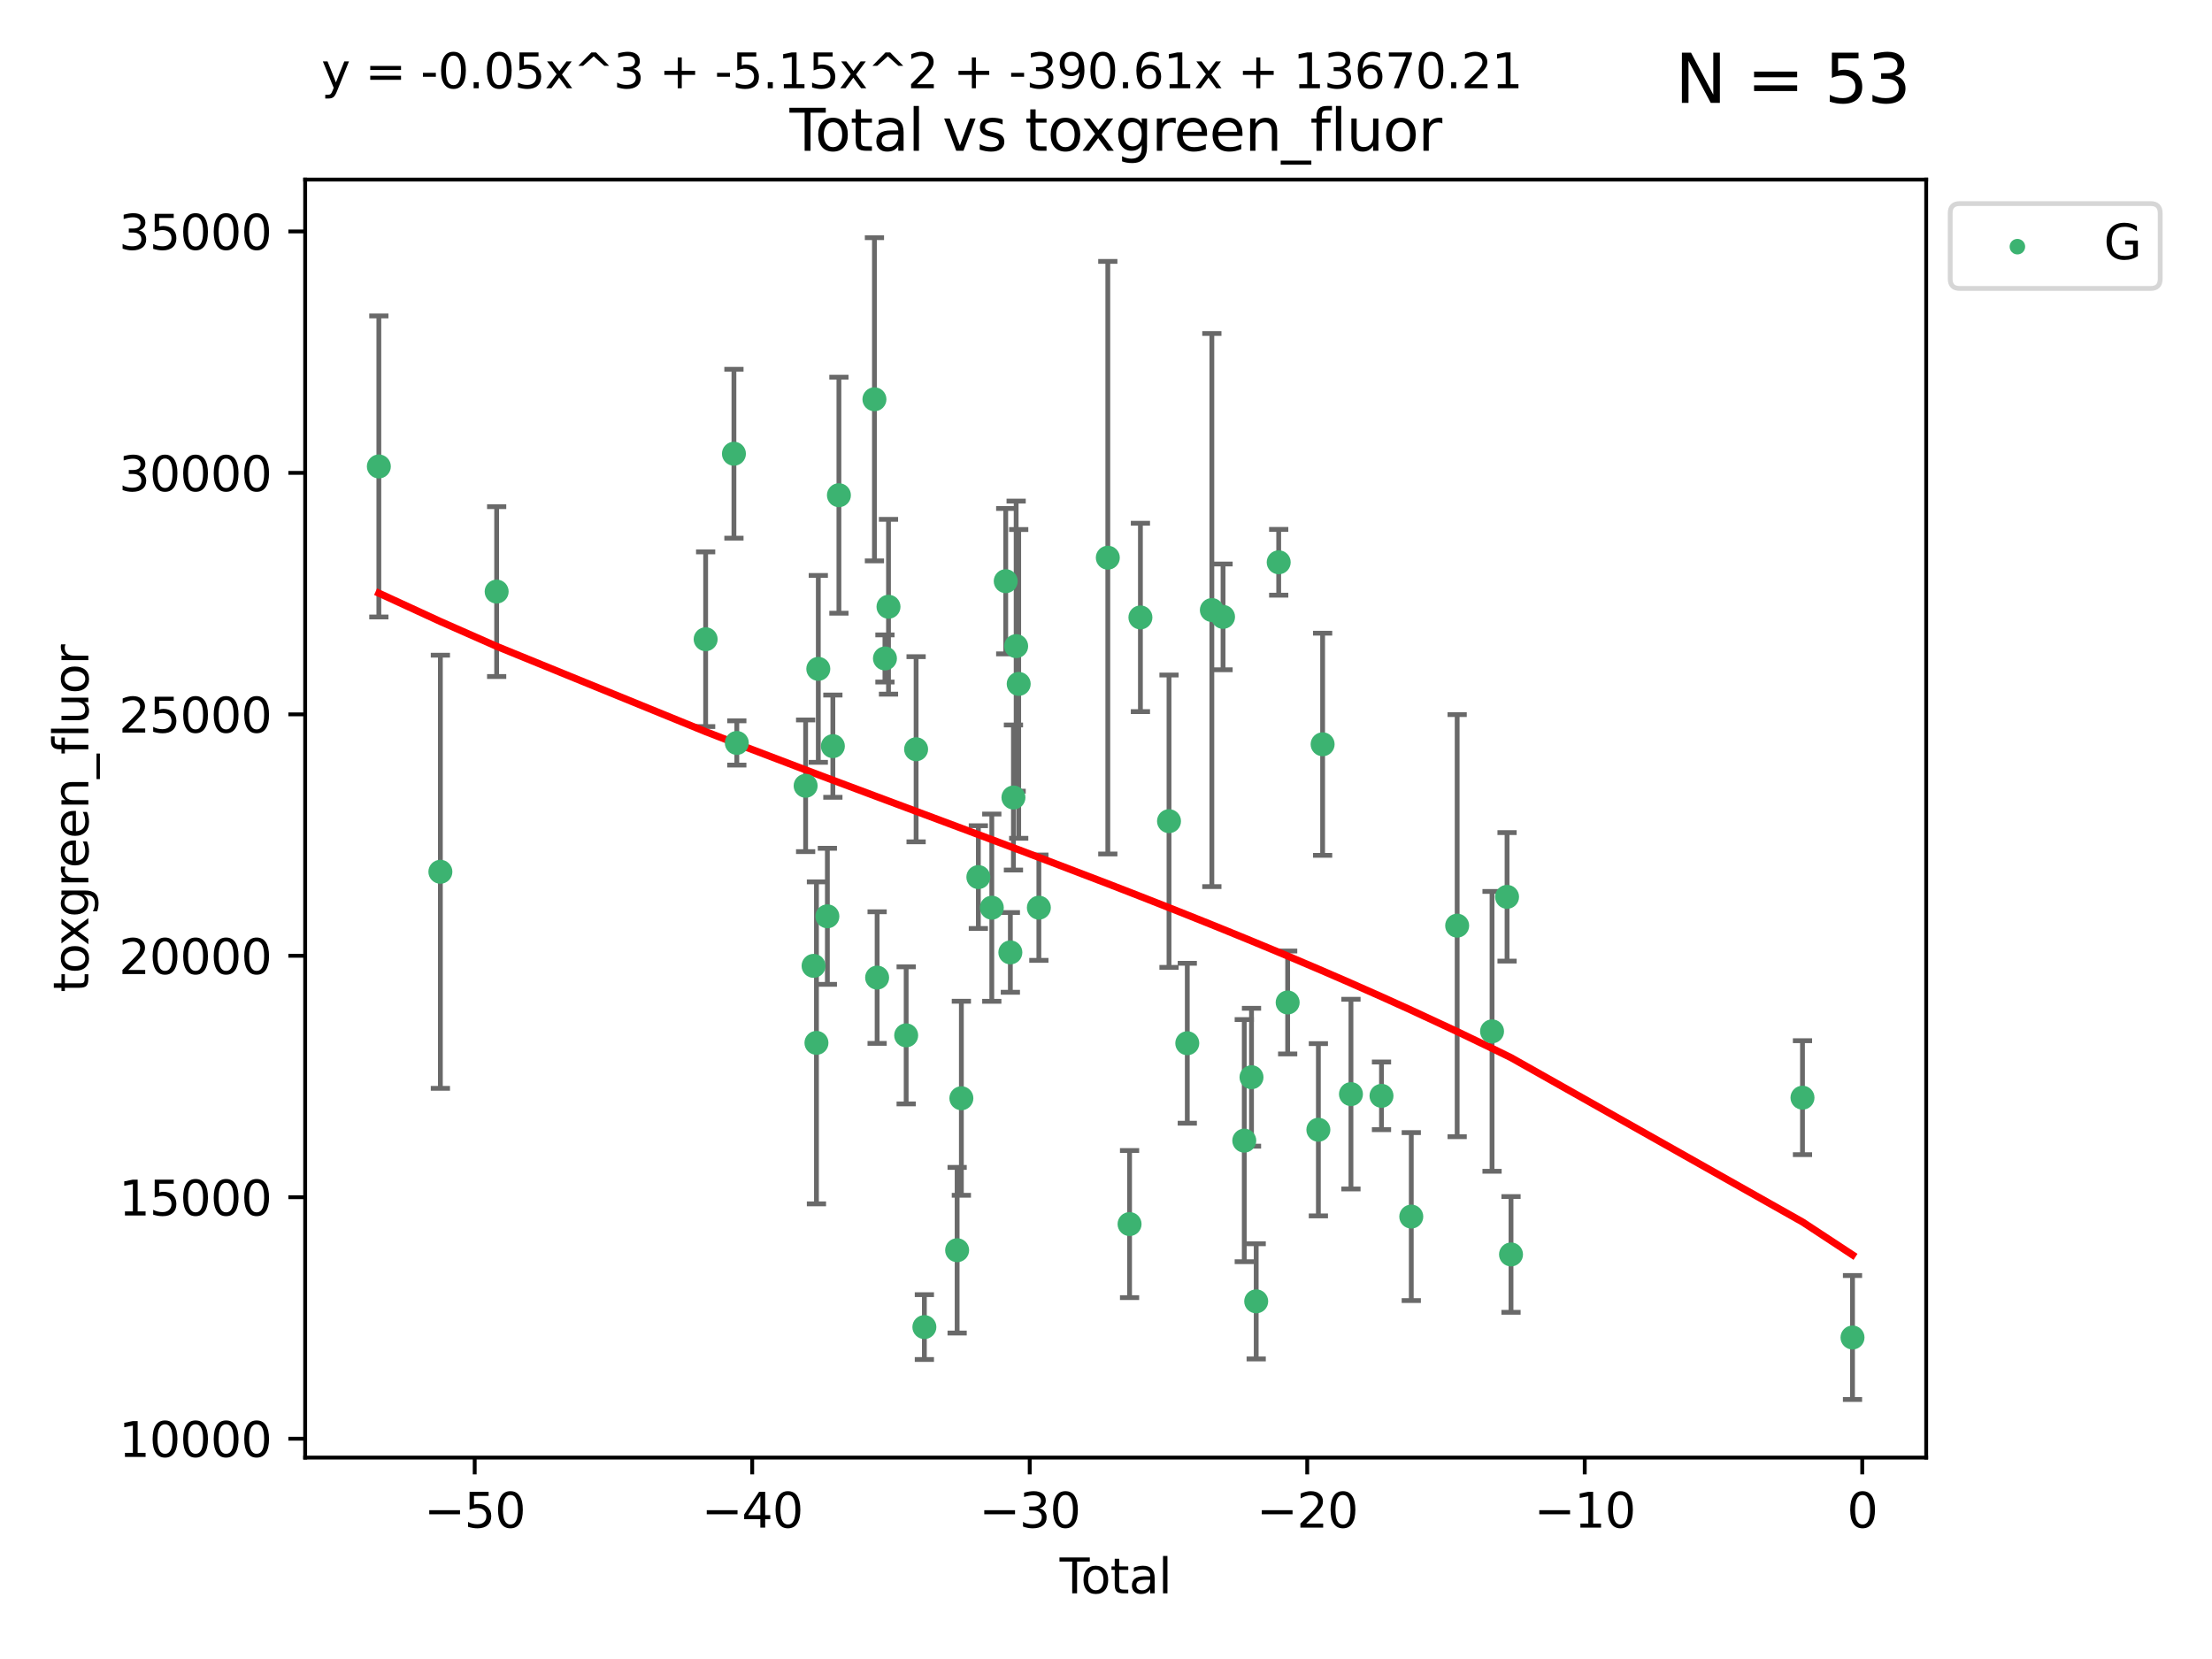 <?xml version="1.0" encoding="utf-8" standalone="no"?>
<!DOCTYPE svg PUBLIC "-//W3C//DTD SVG 1.1//EN"
  "http://www.w3.org/Graphics/SVG/1.1/DTD/svg11.dtd">
<svg xmlns:xlink="http://www.w3.org/1999/xlink" width="460.8pt" height="345.6pt" viewBox="0 0 460.8 345.6" xmlns="http://www.w3.org/2000/svg" version="1.1">
 <defs>
  <style type="text/css">*{stroke-linejoin: round; stroke-linecap: butt}</style>
 </defs>
 <g id="figure_1">
  <g id="patch_1">
   <path d="M 0 345.6 
L 460.8 345.6 
L 460.8 0 
L 0 0 
z
" style="fill: #ffffff"/>
  </g>
  <g id="axes_1">
   <g id="patch_2">
    <path d="M 63.571 303.64 
L 401.26 303.64 
L 401.26 37.411 
L 63.571 37.411 
z
" style="fill: #ffffff"/>
   </g>
   <g id="PathCollection_1">
    <defs>
     <path id="m140e03afe1" d="M 0 1.118 
C 0.297 1.118 0.581 1 0.791 0.791 
C 1 0.581 1.118 0.297 1.118 0 
C 1.118 -0.297 1 -0.581 0.791 -0.791 
C 0.581 -1 0.297 -1.118 0 -1.118 
C -0.297 -1.118 -0.581 -1 -0.791 -0.791 
C -1 -0.581 -1.118 -0.297 -1.118 0 
C -1.118 0.297 -1 0.581 -0.791 0.791 
C -0.581 1 -0.297 1.118 0 1.118 
z
" style="stroke: #3cb371"/>
    </defs>
    <g clip-path="url(#p85a434ba0a)">
     <use xlink:href="#m140e03afe1" x="78.921" y="97.171" style="fill: #3cb371; stroke: #3cb371"/>
     <use xlink:href="#m140e03afe1" x="91.739" y="181.606" style="fill: #3cb371; stroke: #3cb371"/>
     <use xlink:href="#m140e03afe1" x="103.462" y="123.237" style="fill: #3cb371; stroke: #3cb371"/>
     <use xlink:href="#m140e03afe1" x="146.999" y="133.163" style="fill: #3cb371; stroke: #3cb371"/>
     <use xlink:href="#m140e03afe1" x="152.892" y="94.52" style="fill: #3cb371; stroke: #3cb371"/>
     <use xlink:href="#m140e03afe1" x="153.492" y="154.77" style="fill: #3cb371; stroke: #3cb371"/>
     <use xlink:href="#m140e03afe1" x="167.828" y="163.694" style="fill: #3cb371; stroke: #3cb371"/>
     <use xlink:href="#m140e03afe1" x="169.483" y="201.207" style="fill: #3cb371; stroke: #3cb371"/>
     <use xlink:href="#m140e03afe1" x="170.082" y="217.249" style="fill: #3cb371; stroke: #3cb371"/>
     <use xlink:href="#m140e03afe1" x="170.468" y="139.339" style="fill: #3cb371; stroke: #3cb371"/>
     <use xlink:href="#m140e03afe1" x="172.357" y="190.885" style="fill: #3cb371; stroke: #3cb371"/>
     <use xlink:href="#m140e03afe1" x="173.502" y="155.438" style="fill: #3cb371; stroke: #3cb371"/>
     <use xlink:href="#m140e03afe1" x="174.761" y="103.16" style="fill: #3cb371; stroke: #3cb371"/>
     <use xlink:href="#m140e03afe1" x="182.161" y="83.177" style="fill: #3cb371; stroke: #3cb371"/>
     <use xlink:href="#m140e03afe1" x="182.721" y="203.652" style="fill: #3cb371; stroke: #3cb371"/>
     <use xlink:href="#m140e03afe1" x="184.35" y="137.17" style="fill: #3cb371; stroke: #3cb371"/>
     <use xlink:href="#m140e03afe1" x="185.091" y="126.398" style="fill: #3cb371; stroke: #3cb371"/>
     <use xlink:href="#m140e03afe1" x="188.772" y="215.683" style="fill: #3cb371; stroke: #3cb371"/>
     <use xlink:href="#m140e03afe1" x="190.841" y="156.081" style="fill: #3cb371; stroke: #3cb371"/>
     <use xlink:href="#m140e03afe1" x="192.565" y="276.455" style="fill: #3cb371; stroke: #3cb371"/>
     <use xlink:href="#m140e03afe1" x="199.389" y="260.443" style="fill: #3cb371; stroke: #3cb371"/>
     <use xlink:href="#m140e03afe1" x="200.271" y="228.785" style="fill: #3cb371; stroke: #3cb371"/>
     <use xlink:href="#m140e03afe1" x="203.81" y="182.715" style="fill: #3cb371; stroke: #3cb371"/>
     <use xlink:href="#m140e03afe1" x="206.609" y="189.086" style="fill: #3cb371; stroke: #3cb371"/>
     <use xlink:href="#m140e03afe1" x="209.512" y="121.071" style="fill: #3cb371; stroke: #3cb371"/>
     <use xlink:href="#m140e03afe1" x="210.476" y="198.403" style="fill: #3cb371; stroke: #3cb371"/>
     <use xlink:href="#m140e03afe1" x="211.119" y="166.134" style="fill: #3cb371; stroke: #3cb371"/>
     <use xlink:href="#m140e03afe1" x="211.682" y="134.603" style="fill: #3cb371; stroke: #3cb371"/>
     <use xlink:href="#m140e03afe1" x="212.214" y="142.471" style="fill: #3cb371; stroke: #3cb371"/>
     <use xlink:href="#m140e03afe1" x="216.414" y="189.084" style="fill: #3cb371; stroke: #3cb371"/>
     <use xlink:href="#m140e03afe1" x="230.777" y="116.178" style="fill: #3cb371; stroke: #3cb371"/>
     <use xlink:href="#m140e03afe1" x="235.309" y="254.995" style="fill: #3cb371; stroke: #3cb371"/>
     <use xlink:href="#m140e03afe1" x="237.57" y="128.623" style="fill: #3cb371; stroke: #3cb371"/>
     <use xlink:href="#m140e03afe1" x="243.526" y="171.065" style="fill: #3cb371; stroke: #3cb371"/>
     <use xlink:href="#m140e03afe1" x="247.334" y="217.324" style="fill: #3cb371; stroke: #3cb371"/>
     <use xlink:href="#m140e03afe1" x="252.452" y="127.081" style="fill: #3cb371; stroke: #3cb371"/>
     <use xlink:href="#m140e03afe1" x="254.782" y="128.51" style="fill: #3cb371; stroke: #3cb371"/>
     <use xlink:href="#m140e03afe1" x="259.204" y="237.614" style="fill: #3cb371; stroke: #3cb371"/>
     <use xlink:href="#m140e03afe1" x="260.711" y="224.405" style="fill: #3cb371; stroke: #3cb371"/>
     <use xlink:href="#m140e03afe1" x="261.689" y="271.094" style="fill: #3cb371; stroke: #3cb371"/>
     <use xlink:href="#m140e03afe1" x="266.377" y="117.136" style="fill: #3cb371; stroke: #3cb371"/>
     <use xlink:href="#m140e03afe1" x="268.244" y="208.834" style="fill: #3cb371; stroke: #3cb371"/>
     <use xlink:href="#m140e03afe1" x="274.641" y="235.349" style="fill: #3cb371; stroke: #3cb371"/>
     <use xlink:href="#m140e03afe1" x="275.526" y="155.046" style="fill: #3cb371; stroke: #3cb371"/>
     <use xlink:href="#m140e03afe1" x="281.429" y="227.923" style="fill: #3cb371; stroke: #3cb371"/>
     <use xlink:href="#m140e03afe1" x="287.791" y="228.282" style="fill: #3cb371; stroke: #3cb371"/>
     <use xlink:href="#m140e03afe1" x="293.995" y="253.437" style="fill: #3cb371; stroke: #3cb371"/>
     <use xlink:href="#m140e03afe1" x="303.554" y="192.83" style="fill: #3cb371; stroke: #3cb371"/>
     <use xlink:href="#m140e03afe1" x="310.82" y="214.851" style="fill: #3cb371; stroke: #3cb371"/>
     <use xlink:href="#m140e03afe1" x="313.947" y="186.832" style="fill: #3cb371; stroke: #3cb371"/>
     <use xlink:href="#m140e03afe1" x="314.772" y="261.322" style="fill: #3cb371; stroke: #3cb371"/>
     <use xlink:href="#m140e03afe1" x="375.49" y="228.666" style="fill: #3cb371; stroke: #3cb371"/>
     <use xlink:href="#m140e03afe1" x="385.911" y="278.627" style="fill: #3cb371; stroke: #3cb371"/>
    </g>
   </g>
   <g id="matplotlib.axis_1">
    <g id="xtick_1">
     <g id="line2d_1">
      <defs>
       <path id="m14e7758e54" d="M 0 0 
L 0 3.5 
" style="stroke: #000000; stroke-width: 0.8"/>
      </defs>
      <g>
       <use xlink:href="#m14e7758e54" x="98.888" y="303.64" style="stroke: #000000; stroke-width: 0.8"/>
      </g>
     </g>
     <g id="text_1">
      <!-- −50 -->
      <g transform="translate(88.336 318.238)scale(0.1 -0.1)">
       <defs>
        <path id="DejaVuSans-2212" d="M 678 2272 
L 4684 2272 
L 4684 1741 
L 678 1741 
L 678 2272 
z
" transform="scale(0.016)"/>
        <path id="DejaVuSans-35" d="M 691 4666 
L 3169 4666 
L 3169 4134 
L 1269 4134 
L 1269 2991 
Q 1406 3038 1543 3061 
Q 1681 3084 1819 3084 
Q 2600 3084 3056 2656 
Q 3513 2228 3513 1497 
Q 3513 744 3044 326 
Q 2575 -91 1722 -91 
Q 1428 -91 1123 -41 
Q 819 9 494 109 
L 494 744 
Q 775 591 1075 516 
Q 1375 441 1709 441 
Q 2250 441 2565 725 
Q 2881 1009 2881 1497 
Q 2881 1984 2565 2268 
Q 2250 2553 1709 2553 
Q 1456 2553 1204 2497 
Q 953 2441 691 2322 
L 691 4666 
z
" transform="scale(0.016)"/>
        <path id="DejaVuSans-30" d="M 2034 4250 
Q 1547 4250 1301 3770 
Q 1056 3291 1056 2328 
Q 1056 1369 1301 889 
Q 1547 409 2034 409 
Q 2525 409 2770 889 
Q 3016 1369 3016 2328 
Q 3016 3291 2770 3770 
Q 2525 4250 2034 4250 
z
M 2034 4750 
Q 2819 4750 3233 4129 
Q 3647 3509 3647 2328 
Q 3647 1150 3233 529 
Q 2819 -91 2034 -91 
Q 1250 -91 836 529 
Q 422 1150 422 2328 
Q 422 3509 836 4129 
Q 1250 4750 2034 4750 
z
" transform="scale(0.016)"/>
       </defs>
       <use xlink:href="#DejaVuSans-2212"/>
       <use xlink:href="#DejaVuSans-35" x="83.789"/>
       <use xlink:href="#DejaVuSans-30" x="147.412"/>
      </g>
     </g>
    </g>
    <g id="xtick_2">
     <g id="line2d_2">
      <g>
       <use xlink:href="#m14e7758e54" x="156.699" y="303.64" style="stroke: #000000; stroke-width: 0.8"/>
      </g>
     </g>
     <g id="text_2">
      <!-- −40 -->
      <g transform="translate(146.146 318.238)scale(0.1 -0.1)">
       <defs>
        <path id="DejaVuSans-34" d="M 2419 4116 
L 825 1625 
L 2419 1625 
L 2419 4116 
z
M 2253 4666 
L 3047 4666 
L 3047 1625 
L 3713 1625 
L 3713 1100 
L 3047 1100 
L 3047 0 
L 2419 0 
L 2419 1100 
L 313 1100 
L 313 1709 
L 2253 4666 
z
" transform="scale(0.016)"/>
       </defs>
       <use xlink:href="#DejaVuSans-2212"/>
       <use xlink:href="#DejaVuSans-34" x="83.789"/>
       <use xlink:href="#DejaVuSans-30" x="147.412"/>
      </g>
     </g>
    </g>
    <g id="xtick_3">
     <g id="line2d_3">
      <g>
       <use xlink:href="#m14e7758e54" x="214.509" y="303.64" style="stroke: #000000; stroke-width: 0.8"/>
      </g>
     </g>
     <g id="text_3">
      <!-- −30 -->
      <g transform="translate(203.956 318.238)scale(0.1 -0.1)">
       <defs>
        <path id="DejaVuSans-33" d="M 2597 2516 
Q 3050 2419 3304 2112 
Q 3559 1806 3559 1356 
Q 3559 666 3084 287 
Q 2609 -91 1734 -91 
Q 1441 -91 1130 -33 
Q 819 25 488 141 
L 488 750 
Q 750 597 1062 519 
Q 1375 441 1716 441 
Q 2309 441 2620 675 
Q 2931 909 2931 1356 
Q 2931 1769 2642 2001 
Q 2353 2234 1838 2234 
L 1294 2234 
L 1294 2753 
L 1863 2753 
Q 2328 2753 2575 2939 
Q 2822 3125 2822 3475 
Q 2822 3834 2567 4026 
Q 2313 4219 1838 4219 
Q 1578 4219 1281 4162 
Q 984 4106 628 3988 
L 628 4550 
Q 988 4650 1302 4700 
Q 1616 4750 1894 4750 
Q 2613 4750 3031 4423 
Q 3450 4097 3450 3541 
Q 3450 3153 3228 2886 
Q 3006 2619 2597 2516 
z
" transform="scale(0.016)"/>
       </defs>
       <use xlink:href="#DejaVuSans-2212"/>
       <use xlink:href="#DejaVuSans-33" x="83.789"/>
       <use xlink:href="#DejaVuSans-30" x="147.412"/>
      </g>
     </g>
    </g>
    <g id="xtick_4">
     <g id="line2d_4">
      <g>
       <use xlink:href="#m14e7758e54" x="272.319" y="303.64" style="stroke: #000000; stroke-width: 0.8"/>
      </g>
     </g>
     <g id="text_4">
      <!-- −20 -->
      <g transform="translate(261.767 318.238)scale(0.1 -0.1)">
       <defs>
        <path id="DejaVuSans-32" d="M 1228 531 
L 3431 531 
L 3431 0 
L 469 0 
L 469 531 
Q 828 903 1448 1529 
Q 2069 2156 2228 2338 
Q 2531 2678 2651 2914 
Q 2772 3150 2772 3378 
Q 2772 3750 2511 3984 
Q 2250 4219 1831 4219 
Q 1534 4219 1204 4116 
Q 875 4013 500 3803 
L 500 4441 
Q 881 4594 1212 4672 
Q 1544 4750 1819 4750 
Q 2544 4750 2975 4387 
Q 3406 4025 3406 3419 
Q 3406 3131 3298 2873 
Q 3191 2616 2906 2266 
Q 2828 2175 2409 1742 
Q 1991 1309 1228 531 
z
" transform="scale(0.016)"/>
       </defs>
       <use xlink:href="#DejaVuSans-2212"/>
       <use xlink:href="#DejaVuSans-32" x="83.789"/>
       <use xlink:href="#DejaVuSans-30" x="147.412"/>
      </g>
     </g>
    </g>
    <g id="xtick_5">
     <g id="line2d_5">
      <g>
       <use xlink:href="#m14e7758e54" x="330.129" y="303.64" style="stroke: #000000; stroke-width: 0.8"/>
      </g>
     </g>
     <g id="text_5">
      <!-- −10 -->
      <g transform="translate(319.577 318.238)scale(0.1 -0.1)">
       <defs>
        <path id="DejaVuSans-31" d="M 794 531 
L 1825 531 
L 1825 4091 
L 703 3866 
L 703 4441 
L 1819 4666 
L 2450 4666 
L 2450 531 
L 3481 531 
L 3481 0 
L 794 0 
L 794 531 
z
" transform="scale(0.016)"/>
       </defs>
       <use xlink:href="#DejaVuSans-2212"/>
       <use xlink:href="#DejaVuSans-31" x="83.789"/>
       <use xlink:href="#DejaVuSans-30" x="147.412"/>
      </g>
     </g>
    </g>
    <g id="xtick_6">
     <g id="line2d_6">
      <g>
       <use xlink:href="#m14e7758e54" x="387.939" y="303.64" style="stroke: #000000; stroke-width: 0.8"/>
      </g>
     </g>
     <g id="text_6">
      <!-- 0 -->
      <g transform="translate(384.758 318.238)scale(0.1 -0.1)">
       <use xlink:href="#DejaVuSans-30"/>
      </g>
     </g>
    </g>
    <g id="text_7">
     <!-- Total -->
     <g transform="translate(220.739 331.917)scale(0.1 -0.1)">
      <defs>
       <path id="DejaVuSans-54" d="M -19 4666 
L 3928 4666 
L 3928 4134 
L 2272 4134 
L 2272 0 
L 1638 0 
L 1638 4134 
L -19 4134 
L -19 4666 
z
" transform="scale(0.016)"/>
       <path id="DejaVuSans-6f" d="M 1959 3097 
Q 1497 3097 1228 2736 
Q 959 2375 959 1747 
Q 959 1119 1226 758 
Q 1494 397 1959 397 
Q 2419 397 2687 759 
Q 2956 1122 2956 1747 
Q 2956 2369 2687 2733 
Q 2419 3097 1959 3097 
z
M 1959 3584 
Q 2709 3584 3137 3096 
Q 3566 2609 3566 1747 
Q 3566 888 3137 398 
Q 2709 -91 1959 -91 
Q 1206 -91 779 398 
Q 353 888 353 1747 
Q 353 2609 779 3096 
Q 1206 3584 1959 3584 
z
" transform="scale(0.016)"/>
       <path id="DejaVuSans-74" d="M 1172 4494 
L 1172 3500 
L 2356 3500 
L 2356 3053 
L 1172 3053 
L 1172 1153 
Q 1172 725 1289 603 
Q 1406 481 1766 481 
L 2356 481 
L 2356 0 
L 1766 0 
Q 1100 0 847 248 
Q 594 497 594 1153 
L 594 3053 
L 172 3053 
L 172 3500 
L 594 3500 
L 594 4494 
L 1172 4494 
z
" transform="scale(0.016)"/>
       <path id="DejaVuSans-61" d="M 2194 1759 
Q 1497 1759 1228 1600 
Q 959 1441 959 1056 
Q 959 750 1161 570 
Q 1363 391 1709 391 
Q 2188 391 2477 730 
Q 2766 1069 2766 1631 
L 2766 1759 
L 2194 1759 
z
M 3341 1997 
L 3341 0 
L 2766 0 
L 2766 531 
Q 2569 213 2275 61 
Q 1981 -91 1556 -91 
Q 1019 -91 701 211 
Q 384 513 384 1019 
Q 384 1609 779 1909 
Q 1175 2209 1959 2209 
L 2766 2209 
L 2766 2266 
Q 2766 2663 2505 2880 
Q 2244 3097 1772 3097 
Q 1472 3097 1187 3025 
Q 903 2953 641 2809 
L 641 3341 
Q 956 3463 1253 3523 
Q 1550 3584 1831 3584 
Q 2591 3584 2966 3190 
Q 3341 2797 3341 1997 
z
" transform="scale(0.016)"/>
       <path id="DejaVuSans-6c" d="M 603 4863 
L 1178 4863 
L 1178 0 
L 603 0 
L 603 4863 
z
" transform="scale(0.016)"/>
      </defs>
      <use xlink:href="#DejaVuSans-54"/>
      <use xlink:href="#DejaVuSans-6f" x="44.084"/>
      <use xlink:href="#DejaVuSans-74" x="105.266"/>
      <use xlink:href="#DejaVuSans-61" x="144.475"/>
      <use xlink:href="#DejaVuSans-6c" x="205.754"/>
     </g>
    </g>
   </g>
   <g id="matplotlib.axis_2">
    <g id="ytick_1">
     <g id="line2d_7">
      <defs>
       <path id="m68b74c4758" d="M 0 0 
L -3.5 0 
" style="stroke: #000000; stroke-width: 0.8"/>
      </defs>
      <g>
       <use xlink:href="#m68b74c4758" x="63.571" y="299.706" style="stroke: #000000; stroke-width: 0.8"/>
      </g>
     </g>
     <g id="text_8">
      <!-- 10000 -->
      <g transform="translate(24.759 303.505)scale(0.1 -0.1)">
       <use xlink:href="#DejaVuSans-31"/>
       <use xlink:href="#DejaVuSans-30" x="63.623"/>
       <use xlink:href="#DejaVuSans-30" x="127.246"/>
       <use xlink:href="#DejaVuSans-30" x="190.869"/>
       <use xlink:href="#DejaVuSans-30" x="254.492"/>
      </g>
     </g>
    </g>
    <g id="ytick_2">
     <g id="line2d_8">
      <g>
       <use xlink:href="#m68b74c4758" x="63.571" y="249.408" style="stroke: #000000; stroke-width: 0.8"/>
      </g>
     </g>
     <g id="text_9">
      <!-- 15000 -->
      <g transform="translate(24.759 253.207)scale(0.1 -0.1)">
       <use xlink:href="#DejaVuSans-31"/>
       <use xlink:href="#DejaVuSans-35" x="63.623"/>
       <use xlink:href="#DejaVuSans-30" x="127.246"/>
       <use xlink:href="#DejaVuSans-30" x="190.869"/>
       <use xlink:href="#DejaVuSans-30" x="254.492"/>
      </g>
     </g>
    </g>
    <g id="ytick_3">
     <g id="line2d_9">
      <g>
       <use xlink:href="#m68b74c4758" x="63.571" y="199.109" style="stroke: #000000; stroke-width: 0.8"/>
      </g>
     </g>
     <g id="text_10">
      <!-- 20000 -->
      <g transform="translate(24.759 202.908)scale(0.1 -0.1)">
       <use xlink:href="#DejaVuSans-32"/>
       <use xlink:href="#DejaVuSans-30" x="63.623"/>
       <use xlink:href="#DejaVuSans-30" x="127.246"/>
       <use xlink:href="#DejaVuSans-30" x="190.869"/>
       <use xlink:href="#DejaVuSans-30" x="254.492"/>
      </g>
     </g>
    </g>
    <g id="ytick_4">
     <g id="line2d_10">
      <g>
       <use xlink:href="#m68b74c4758" x="63.571" y="148.811" style="stroke: #000000; stroke-width: 0.8"/>
      </g>
     </g>
     <g id="text_11">
      <!-- 25000 -->
      <g transform="translate(24.759 152.61)scale(0.1 -0.1)">
       <use xlink:href="#DejaVuSans-32"/>
       <use xlink:href="#DejaVuSans-35" x="63.623"/>
       <use xlink:href="#DejaVuSans-30" x="127.246"/>
       <use xlink:href="#DejaVuSans-30" x="190.869"/>
       <use xlink:href="#DejaVuSans-30" x="254.492"/>
      </g>
     </g>
    </g>
    <g id="ytick_5">
     <g id="line2d_11">
      <g>
       <use xlink:href="#m68b74c4758" x="63.571" y="98.512" style="stroke: #000000; stroke-width: 0.8"/>
      </g>
     </g>
     <g id="text_12">
      <!-- 30000 -->
      <g transform="translate(24.759 102.311)scale(0.1 -0.1)">
       <use xlink:href="#DejaVuSans-33"/>
       <use xlink:href="#DejaVuSans-30" x="63.623"/>
       <use xlink:href="#DejaVuSans-30" x="127.246"/>
       <use xlink:href="#DejaVuSans-30" x="190.869"/>
       <use xlink:href="#DejaVuSans-30" x="254.492"/>
      </g>
     </g>
    </g>
    <g id="ytick_6">
     <g id="line2d_12">
      <g>
       <use xlink:href="#m68b74c4758" x="63.571" y="48.214" style="stroke: #000000; stroke-width: 0.8"/>
      </g>
     </g>
     <g id="text_13">
      <!-- 35000 -->
      <g transform="translate(24.759 52.013)scale(0.1 -0.1)">
       <use xlink:href="#DejaVuSans-33"/>
       <use xlink:href="#DejaVuSans-35" x="63.623"/>
       <use xlink:href="#DejaVuSans-30" x="127.246"/>
       <use xlink:href="#DejaVuSans-30" x="190.869"/>
       <use xlink:href="#DejaVuSans-30" x="254.492"/>
      </g>
     </g>
    </g>
    <g id="text_14">
     <!-- toxgreen_fluor -->
     <g transform="translate(18.401 206.72)rotate(-90)scale(0.1 -0.1)">
      <defs>
       <path id="DejaVuSans-78" d="M 3513 3500 
L 2247 1797 
L 3578 0 
L 2900 0 
L 1881 1375 
L 863 0 
L 184 0 
L 1544 1831 
L 300 3500 
L 978 3500 
L 1906 2253 
L 2834 3500 
L 3513 3500 
z
" transform="scale(0.016)"/>
       <path id="DejaVuSans-67" d="M 2906 1791 
Q 2906 2416 2648 2759 
Q 2391 3103 1925 3103 
Q 1463 3103 1205 2759 
Q 947 2416 947 1791 
Q 947 1169 1205 825 
Q 1463 481 1925 481 
Q 2391 481 2648 825 
Q 2906 1169 2906 1791 
z
M 3481 434 
Q 3481 -459 3084 -895 
Q 2688 -1331 1869 -1331 
Q 1566 -1331 1297 -1286 
Q 1028 -1241 775 -1147 
L 775 -588 
Q 1028 -725 1275 -790 
Q 1522 -856 1778 -856 
Q 2344 -856 2625 -561 
Q 2906 -266 2906 331 
L 2906 616 
Q 2728 306 2450 153 
Q 2172 0 1784 0 
Q 1141 0 747 490 
Q 353 981 353 1791 
Q 353 2603 747 3093 
Q 1141 3584 1784 3584 
Q 2172 3584 2450 3431 
Q 2728 3278 2906 2969 
L 2906 3500 
L 3481 3500 
L 3481 434 
z
" transform="scale(0.016)"/>
       <path id="DejaVuSans-72" d="M 2631 2963 
Q 2534 3019 2420 3045 
Q 2306 3072 2169 3072 
Q 1681 3072 1420 2755 
Q 1159 2438 1159 1844 
L 1159 0 
L 581 0 
L 581 3500 
L 1159 3500 
L 1159 2956 
Q 1341 3275 1631 3429 
Q 1922 3584 2338 3584 
Q 2397 3584 2469 3576 
Q 2541 3569 2628 3553 
L 2631 2963 
z
" transform="scale(0.016)"/>
       <path id="DejaVuSans-65" d="M 3597 1894 
L 3597 1613 
L 953 1613 
Q 991 1019 1311 708 
Q 1631 397 2203 397 
Q 2534 397 2845 478 
Q 3156 559 3463 722 
L 3463 178 
Q 3153 47 2828 -22 
Q 2503 -91 2169 -91 
Q 1331 -91 842 396 
Q 353 884 353 1716 
Q 353 2575 817 3079 
Q 1281 3584 2069 3584 
Q 2775 3584 3186 3129 
Q 3597 2675 3597 1894 
z
M 3022 2063 
Q 3016 2534 2758 2815 
Q 2500 3097 2075 3097 
Q 1594 3097 1305 2825 
Q 1016 2553 972 2059 
L 3022 2063 
z
" transform="scale(0.016)"/>
       <path id="DejaVuSans-6e" d="M 3513 2113 
L 3513 0 
L 2938 0 
L 2938 2094 
Q 2938 2591 2744 2837 
Q 2550 3084 2163 3084 
Q 1697 3084 1428 2787 
Q 1159 2491 1159 1978 
L 1159 0 
L 581 0 
L 581 3500 
L 1159 3500 
L 1159 2956 
Q 1366 3272 1645 3428 
Q 1925 3584 2291 3584 
Q 2894 3584 3203 3211 
Q 3513 2838 3513 2113 
z
" transform="scale(0.016)"/>
       <path id="DejaVuSans-5f" d="M 3263 -1063 
L 3263 -1509 
L -63 -1509 
L -63 -1063 
L 3263 -1063 
z
" transform="scale(0.016)"/>
       <path id="DejaVuSans-66" d="M 2375 4863 
L 2375 4384 
L 1825 4384 
Q 1516 4384 1395 4259 
Q 1275 4134 1275 3809 
L 1275 3500 
L 2222 3500 
L 2222 3053 
L 1275 3053 
L 1275 0 
L 697 0 
L 697 3053 
L 147 3053 
L 147 3500 
L 697 3500 
L 697 3744 
Q 697 4328 969 4595 
Q 1241 4863 1831 4863 
L 2375 4863 
z
" transform="scale(0.016)"/>
       <path id="DejaVuSans-75" d="M 544 1381 
L 544 3500 
L 1119 3500 
L 1119 1403 
Q 1119 906 1312 657 
Q 1506 409 1894 409 
Q 2359 409 2629 706 
Q 2900 1003 2900 1516 
L 2900 3500 
L 3475 3500 
L 3475 0 
L 2900 0 
L 2900 538 
Q 2691 219 2414 64 
Q 2138 -91 1772 -91 
Q 1169 -91 856 284 
Q 544 659 544 1381 
z
M 1991 3584 
L 1991 3584 
z
" transform="scale(0.016)"/>
      </defs>
      <use xlink:href="#DejaVuSans-74"/>
      <use xlink:href="#DejaVuSans-6f" x="39.209"/>
      <use xlink:href="#DejaVuSans-78" x="97.266"/>
      <use xlink:href="#DejaVuSans-67" x="156.445"/>
      <use xlink:href="#DejaVuSans-72" x="219.922"/>
      <use xlink:href="#DejaVuSans-65" x="258.785"/>
      <use xlink:href="#DejaVuSans-65" x="320.309"/>
      <use xlink:href="#DejaVuSans-6e" x="381.832"/>
      <use xlink:href="#DejaVuSans-5f" x="445.211"/>
      <use xlink:href="#DejaVuSans-66" x="495.211"/>
      <use xlink:href="#DejaVuSans-6c" x="530.416"/>
      <use xlink:href="#DejaVuSans-75" x="558.199"/>
      <use xlink:href="#DejaVuSans-6f" x="621.578"/>
      <use xlink:href="#DejaVuSans-72" x="682.76"/>
     </g>
    </g>
   </g>
   <g id="LineCollection_1">
    <path d="M 78.921 128.527 
L 78.921 65.815 
" clip-path="url(#p85a434ba0a)" style="fill: none; stroke: #696969"/>
    <path d="M 91.739 226.721 
L 91.739 136.49 
" clip-path="url(#p85a434ba0a)" style="fill: none; stroke: #696969"/>
    <path d="M 103.462 140.929 
L 103.462 105.545 
" clip-path="url(#p85a434ba0a)" style="fill: none; stroke: #696969"/>
    <path d="M 146.999 151.361 
L 146.999 114.966 
" clip-path="url(#p85a434ba0a)" style="fill: none; stroke: #696969"/>
    <path d="M 152.892 112.11 
L 152.892 76.93 
" clip-path="url(#p85a434ba0a)" style="fill: none; stroke: #696969"/>
    <path d="M 153.492 159.381 
L 153.492 150.158 
" clip-path="url(#p85a434ba0a)" style="fill: none; stroke: #696969"/>
    <path d="M 167.828 177.407 
L 167.828 149.981 
" clip-path="url(#p85a434ba0a)" style="fill: none; stroke: #696969"/>
    <path d="M 169.483 201.894 
L 169.483 200.52 
" clip-path="url(#p85a434ba0a)" style="fill: none; stroke: #696969"/>
    <path d="M 170.082 250.784 
L 170.082 183.715 
" clip-path="url(#p85a434ba0a)" style="fill: none; stroke: #696969"/>
    <path d="M 170.468 158.8 
L 170.468 119.878 
" clip-path="url(#p85a434ba0a)" style="fill: none; stroke: #696969"/>
    <path d="M 172.357 205.058 
L 172.357 176.713 
" clip-path="url(#p85a434ba0a)" style="fill: none; stroke: #696969"/>
    <path d="M 173.502 166.087 
L 173.502 144.789 
" clip-path="url(#p85a434ba0a)" style="fill: none; stroke: #696969"/>
    <path d="M 174.761 127.741 
L 174.761 78.579 
" clip-path="url(#p85a434ba0a)" style="fill: none; stroke: #696969"/>
    <path d="M 182.161 116.841 
L 182.161 49.513 
" clip-path="url(#p85a434ba0a)" style="fill: none; stroke: #696969"/>
    <path d="M 182.721 217.358 
L 182.721 189.945 
" clip-path="url(#p85a434ba0a)" style="fill: none; stroke: #696969"/>
    <path d="M 184.35 142.076 
L 184.35 132.264 
" clip-path="url(#p85a434ba0a)" style="fill: none; stroke: #696969"/>
    <path d="M 185.091 144.605 
L 185.091 108.191 
" clip-path="url(#p85a434ba0a)" style="fill: none; stroke: #696969"/>
    <path d="M 188.772 229.963 
L 188.772 201.403 
" clip-path="url(#p85a434ba0a)" style="fill: none; stroke: #696969"/>
    <path d="M 190.841 175.371 
L 190.841 136.792 
" clip-path="url(#p85a434ba0a)" style="fill: none; stroke: #696969"/>
    <path d="M 192.565 283.208 
L 192.565 269.701 
" clip-path="url(#p85a434ba0a)" style="fill: none; stroke: #696969"/>
    <path d="M 199.389 277.696 
L 199.389 243.191 
" clip-path="url(#p85a434ba0a)" style="fill: none; stroke: #696969"/>
    <path d="M 200.271 248.994 
L 200.271 208.576 
" clip-path="url(#p85a434ba0a)" style="fill: none; stroke: #696969"/>
    <path d="M 203.81 193.42 
L 203.81 172.011 
" clip-path="url(#p85a434ba0a)" style="fill: none; stroke: #696969"/>
    <path d="M 206.609 208.588 
L 206.609 169.584 
" clip-path="url(#p85a434ba0a)" style="fill: none; stroke: #696969"/>
    <path d="M 209.512 136.214 
L 209.512 105.929 
" clip-path="url(#p85a434ba0a)" style="fill: none; stroke: #696969"/>
    <path d="M 210.476 206.707 
L 210.476 190.1 
" clip-path="url(#p85a434ba0a)" style="fill: none; stroke: #696969"/>
    <path d="M 211.119 181.24 
L 211.119 151.029 
" clip-path="url(#p85a434ba0a)" style="fill: none; stroke: #696969"/>
    <path d="M 211.682 164.82 
L 211.682 104.386 
" clip-path="url(#p85a434ba0a)" style="fill: none; stroke: #696969"/>
    <path d="M 212.214 174.634 
L 212.214 110.309 
" clip-path="url(#p85a434ba0a)" style="fill: none; stroke: #696969"/>
    <path d="M 216.414 200.059 
L 216.414 178.108 
" clip-path="url(#p85a434ba0a)" style="fill: none; stroke: #696969"/>
    <path d="M 230.777 177.901 
L 230.777 54.455 
" clip-path="url(#p85a434ba0a)" style="fill: none; stroke: #696969"/>
    <path d="M 235.309 270.315 
L 235.309 239.676 
" clip-path="url(#p85a434ba0a)" style="fill: none; stroke: #696969"/>
    <path d="M 237.57 148.244 
L 237.57 109.003 
" clip-path="url(#p85a434ba0a)" style="fill: none; stroke: #696969"/>
    <path d="M 243.526 201.514 
L 243.526 140.616 
" clip-path="url(#p85a434ba0a)" style="fill: none; stroke: #696969"/>
    <path d="M 247.334 233.981 
L 247.334 200.667 
" clip-path="url(#p85a434ba0a)" style="fill: none; stroke: #696969"/>
    <path d="M 252.452 184.695 
L 252.452 69.468 
" clip-path="url(#p85a434ba0a)" style="fill: none; stroke: #696969"/>
    <path d="M 254.782 139.526 
L 254.782 117.494 
" clip-path="url(#p85a434ba0a)" style="fill: none; stroke: #696969"/>
    <path d="M 259.204 262.836 
L 259.204 212.391 
" clip-path="url(#p85a434ba0a)" style="fill: none; stroke: #696969"/>
    <path d="M 260.711 238.768 
L 260.711 210.043 
" clip-path="url(#p85a434ba0a)" style="fill: none; stroke: #696969"/>
    <path d="M 261.689 283.092 
L 261.689 259.096 
" clip-path="url(#p85a434ba0a)" style="fill: none; stroke: #696969"/>
    <path d="M 266.377 123.987 
L 266.377 110.286 
" clip-path="url(#p85a434ba0a)" style="fill: none; stroke: #696969"/>
    <path d="M 268.244 219.553 
L 268.244 198.114 
" clip-path="url(#p85a434ba0a)" style="fill: none; stroke: #696969"/>
    <path d="M 274.641 253.291 
L 274.641 217.408 
" clip-path="url(#p85a434ba0a)" style="fill: none; stroke: #696969"/>
    <path d="M 275.526 178.184 
L 275.526 131.909 
" clip-path="url(#p85a434ba0a)" style="fill: none; stroke: #696969"/>
    <path d="M 281.429 247.679 
L 281.429 208.167 
" clip-path="url(#p85a434ba0a)" style="fill: none; stroke: #696969"/>
    <path d="M 287.791 235.329 
L 287.791 221.235 
" clip-path="url(#p85a434ba0a)" style="fill: none; stroke: #696969"/>
    <path d="M 293.995 270.931 
L 293.995 235.942 
" clip-path="url(#p85a434ba0a)" style="fill: none; stroke: #696969"/>
    <path d="M 303.554 236.798 
L 303.554 148.863 
" clip-path="url(#p85a434ba0a)" style="fill: none; stroke: #696969"/>
    <path d="M 310.82 243.999 
L 310.82 185.703 
" clip-path="url(#p85a434ba0a)" style="fill: none; stroke: #696969"/>
    <path d="M 313.947 200.218 
L 313.947 173.446 
" clip-path="url(#p85a434ba0a)" style="fill: none; stroke: #696969"/>
    <path d="M 314.772 273.377 
L 314.772 249.267 
" clip-path="url(#p85a434ba0a)" style="fill: none; stroke: #696969"/>
    <path d="M 375.49 240.535 
L 375.49 216.797 
" clip-path="url(#p85a434ba0a)" style="fill: none; stroke: #696969"/>
    <path d="M 385.911 291.539 
L 385.911 265.716 
" clip-path="url(#p85a434ba0a)" style="fill: none; stroke: #696969"/>
   </g>
   <g id="line2d_13">
    <defs>
     <path id="m428a641821" d="M 2 0 
L -2 -0 
" style="stroke: #696969"/>
    </defs>
    <g clip-path="url(#p85a434ba0a)">
     <use xlink:href="#m428a641821" x="78.921" y="128.527" style="fill: #696969; stroke: #696969"/>
     <use xlink:href="#m428a641821" x="91.739" y="226.721" style="fill: #696969; stroke: #696969"/>
     <use xlink:href="#m428a641821" x="103.462" y="140.929" style="fill: #696969; stroke: #696969"/>
     <use xlink:href="#m428a641821" x="146.999" y="151.361" style="fill: #696969; stroke: #696969"/>
     <use xlink:href="#m428a641821" x="152.892" y="112.11" style="fill: #696969; stroke: #696969"/>
     <use xlink:href="#m428a641821" x="153.492" y="159.381" style="fill: #696969; stroke: #696969"/>
     <use xlink:href="#m428a641821" x="167.828" y="177.407" style="fill: #696969; stroke: #696969"/>
     <use xlink:href="#m428a641821" x="169.483" y="201.894" style="fill: #696969; stroke: #696969"/>
     <use xlink:href="#m428a641821" x="170.082" y="250.784" style="fill: #696969; stroke: #696969"/>
     <use xlink:href="#m428a641821" x="170.468" y="158.8" style="fill: #696969; stroke: #696969"/>
     <use xlink:href="#m428a641821" x="172.357" y="205.058" style="fill: #696969; stroke: #696969"/>
     <use xlink:href="#m428a641821" x="173.502" y="166.087" style="fill: #696969; stroke: #696969"/>
     <use xlink:href="#m428a641821" x="174.761" y="127.741" style="fill: #696969; stroke: #696969"/>
     <use xlink:href="#m428a641821" x="182.161" y="116.841" style="fill: #696969; stroke: #696969"/>
     <use xlink:href="#m428a641821" x="182.721" y="217.358" style="fill: #696969; stroke: #696969"/>
     <use xlink:href="#m428a641821" x="184.35" y="142.076" style="fill: #696969; stroke: #696969"/>
     <use xlink:href="#m428a641821" x="185.091" y="144.605" style="fill: #696969; stroke: #696969"/>
     <use xlink:href="#m428a641821" x="188.772" y="229.963" style="fill: #696969; stroke: #696969"/>
     <use xlink:href="#m428a641821" x="190.841" y="175.371" style="fill: #696969; stroke: #696969"/>
     <use xlink:href="#m428a641821" x="192.565" y="283.208" style="fill: #696969; stroke: #696969"/>
     <use xlink:href="#m428a641821" x="199.389" y="277.696" style="fill: #696969; stroke: #696969"/>
     <use xlink:href="#m428a641821" x="200.271" y="248.994" style="fill: #696969; stroke: #696969"/>
     <use xlink:href="#m428a641821" x="203.81" y="193.42" style="fill: #696969; stroke: #696969"/>
     <use xlink:href="#m428a641821" x="206.609" y="208.588" style="fill: #696969; stroke: #696969"/>
     <use xlink:href="#m428a641821" x="209.512" y="136.214" style="fill: #696969; stroke: #696969"/>
     <use xlink:href="#m428a641821" x="210.476" y="206.707" style="fill: #696969; stroke: #696969"/>
     <use xlink:href="#m428a641821" x="211.119" y="181.24" style="fill: #696969; stroke: #696969"/>
     <use xlink:href="#m428a641821" x="211.682" y="164.82" style="fill: #696969; stroke: #696969"/>
     <use xlink:href="#m428a641821" x="212.214" y="174.634" style="fill: #696969; stroke: #696969"/>
     <use xlink:href="#m428a641821" x="216.414" y="200.059" style="fill: #696969; stroke: #696969"/>
     <use xlink:href="#m428a641821" x="230.777" y="177.901" style="fill: #696969; stroke: #696969"/>
     <use xlink:href="#m428a641821" x="235.309" y="270.315" style="fill: #696969; stroke: #696969"/>
     <use xlink:href="#m428a641821" x="237.57" y="148.244" style="fill: #696969; stroke: #696969"/>
     <use xlink:href="#m428a641821" x="243.526" y="201.514" style="fill: #696969; stroke: #696969"/>
     <use xlink:href="#m428a641821" x="247.334" y="233.981" style="fill: #696969; stroke: #696969"/>
     <use xlink:href="#m428a641821" x="252.452" y="184.695" style="fill: #696969; stroke: #696969"/>
     <use xlink:href="#m428a641821" x="254.782" y="139.526" style="fill: #696969; stroke: #696969"/>
     <use xlink:href="#m428a641821" x="259.204" y="262.836" style="fill: #696969; stroke: #696969"/>
     <use xlink:href="#m428a641821" x="260.711" y="238.768" style="fill: #696969; stroke: #696969"/>
     <use xlink:href="#m428a641821" x="261.689" y="283.092" style="fill: #696969; stroke: #696969"/>
     <use xlink:href="#m428a641821" x="266.377" y="123.987" style="fill: #696969; stroke: #696969"/>
     <use xlink:href="#m428a641821" x="268.244" y="219.553" style="fill: #696969; stroke: #696969"/>
     <use xlink:href="#m428a641821" x="274.641" y="253.291" style="fill: #696969; stroke: #696969"/>
     <use xlink:href="#m428a641821" x="275.526" y="178.184" style="fill: #696969; stroke: #696969"/>
     <use xlink:href="#m428a641821" x="281.429" y="247.679" style="fill: #696969; stroke: #696969"/>
     <use xlink:href="#m428a641821" x="287.791" y="235.329" style="fill: #696969; stroke: #696969"/>
     <use xlink:href="#m428a641821" x="293.995" y="270.931" style="fill: #696969; stroke: #696969"/>
     <use xlink:href="#m428a641821" x="303.554" y="236.798" style="fill: #696969; stroke: #696969"/>
     <use xlink:href="#m428a641821" x="310.82" y="243.999" style="fill: #696969; stroke: #696969"/>
     <use xlink:href="#m428a641821" x="313.947" y="200.218" style="fill: #696969; stroke: #696969"/>
     <use xlink:href="#m428a641821" x="314.772" y="273.377" style="fill: #696969; stroke: #696969"/>
     <use xlink:href="#m428a641821" x="375.49" y="240.535" style="fill: #696969; stroke: #696969"/>
     <use xlink:href="#m428a641821" x="385.911" y="291.539" style="fill: #696969; stroke: #696969"/>
    </g>
   </g>
   <g id="line2d_14">
    <g clip-path="url(#p85a434ba0a)">
     <use xlink:href="#m428a641821" x="78.921" y="65.815" style="fill: #696969; stroke: #696969"/>
     <use xlink:href="#m428a641821" x="91.739" y="136.49" style="fill: #696969; stroke: #696969"/>
     <use xlink:href="#m428a641821" x="103.462" y="105.545" style="fill: #696969; stroke: #696969"/>
     <use xlink:href="#m428a641821" x="146.999" y="114.966" style="fill: #696969; stroke: #696969"/>
     <use xlink:href="#m428a641821" x="152.892" y="76.93" style="fill: #696969; stroke: #696969"/>
     <use xlink:href="#m428a641821" x="153.492" y="150.158" style="fill: #696969; stroke: #696969"/>
     <use xlink:href="#m428a641821" x="167.828" y="149.981" style="fill: #696969; stroke: #696969"/>
     <use xlink:href="#m428a641821" x="169.483" y="200.52" style="fill: #696969; stroke: #696969"/>
     <use xlink:href="#m428a641821" x="170.082" y="183.715" style="fill: #696969; stroke: #696969"/>
     <use xlink:href="#m428a641821" x="170.468" y="119.878" style="fill: #696969; stroke: #696969"/>
     <use xlink:href="#m428a641821" x="172.357" y="176.713" style="fill: #696969; stroke: #696969"/>
     <use xlink:href="#m428a641821" x="173.502" y="144.789" style="fill: #696969; stroke: #696969"/>
     <use xlink:href="#m428a641821" x="174.761" y="78.579" style="fill: #696969; stroke: #696969"/>
     <use xlink:href="#m428a641821" x="182.161" y="49.513" style="fill: #696969; stroke: #696969"/>
     <use xlink:href="#m428a641821" x="182.721" y="189.945" style="fill: #696969; stroke: #696969"/>
     <use xlink:href="#m428a641821" x="184.35" y="132.264" style="fill: #696969; stroke: #696969"/>
     <use xlink:href="#m428a641821" x="185.091" y="108.191" style="fill: #696969; stroke: #696969"/>
     <use xlink:href="#m428a641821" x="188.772" y="201.403" style="fill: #696969; stroke: #696969"/>
     <use xlink:href="#m428a641821" x="190.841" y="136.792" style="fill: #696969; stroke: #696969"/>
     <use xlink:href="#m428a641821" x="192.565" y="269.701" style="fill: #696969; stroke: #696969"/>
     <use xlink:href="#m428a641821" x="199.389" y="243.191" style="fill: #696969; stroke: #696969"/>
     <use xlink:href="#m428a641821" x="200.271" y="208.576" style="fill: #696969; stroke: #696969"/>
     <use xlink:href="#m428a641821" x="203.81" y="172.011" style="fill: #696969; stroke: #696969"/>
     <use xlink:href="#m428a641821" x="206.609" y="169.584" style="fill: #696969; stroke: #696969"/>
     <use xlink:href="#m428a641821" x="209.512" y="105.929" style="fill: #696969; stroke: #696969"/>
     <use xlink:href="#m428a641821" x="210.476" y="190.1" style="fill: #696969; stroke: #696969"/>
     <use xlink:href="#m428a641821" x="211.119" y="151.029" style="fill: #696969; stroke: #696969"/>
     <use xlink:href="#m428a641821" x="211.682" y="104.386" style="fill: #696969; stroke: #696969"/>
     <use xlink:href="#m428a641821" x="212.214" y="110.309" style="fill: #696969; stroke: #696969"/>
     <use xlink:href="#m428a641821" x="216.414" y="178.108" style="fill: #696969; stroke: #696969"/>
     <use xlink:href="#m428a641821" x="230.777" y="54.455" style="fill: #696969; stroke: #696969"/>
     <use xlink:href="#m428a641821" x="235.309" y="239.676" style="fill: #696969; stroke: #696969"/>
     <use xlink:href="#m428a641821" x="237.57" y="109.003" style="fill: #696969; stroke: #696969"/>
     <use xlink:href="#m428a641821" x="243.526" y="140.616" style="fill: #696969; stroke: #696969"/>
     <use xlink:href="#m428a641821" x="247.334" y="200.667" style="fill: #696969; stroke: #696969"/>
     <use xlink:href="#m428a641821" x="252.452" y="69.468" style="fill: #696969; stroke: #696969"/>
     <use xlink:href="#m428a641821" x="254.782" y="117.494" style="fill: #696969; stroke: #696969"/>
     <use xlink:href="#m428a641821" x="259.204" y="212.391" style="fill: #696969; stroke: #696969"/>
     <use xlink:href="#m428a641821" x="260.711" y="210.043" style="fill: #696969; stroke: #696969"/>
     <use xlink:href="#m428a641821" x="261.689" y="259.096" style="fill: #696969; stroke: #696969"/>
     <use xlink:href="#m428a641821" x="266.377" y="110.286" style="fill: #696969; stroke: #696969"/>
     <use xlink:href="#m428a641821" x="268.244" y="198.114" style="fill: #696969; stroke: #696969"/>
     <use xlink:href="#m428a641821" x="274.641" y="217.408" style="fill: #696969; stroke: #696969"/>
     <use xlink:href="#m428a641821" x="275.526" y="131.909" style="fill: #696969; stroke: #696969"/>
     <use xlink:href="#m428a641821" x="281.429" y="208.167" style="fill: #696969; stroke: #696969"/>
     <use xlink:href="#m428a641821" x="287.791" y="221.235" style="fill: #696969; stroke: #696969"/>
     <use xlink:href="#m428a641821" x="293.995" y="235.942" style="fill: #696969; stroke: #696969"/>
     <use xlink:href="#m428a641821" x="303.554" y="148.863" style="fill: #696969; stroke: #696969"/>
     <use xlink:href="#m428a641821" x="310.82" y="185.703" style="fill: #696969; stroke: #696969"/>
     <use xlink:href="#m428a641821" x="313.947" y="173.446" style="fill: #696969; stroke: #696969"/>
     <use xlink:href="#m428a641821" x="314.772" y="249.267" style="fill: #696969; stroke: #696969"/>
     <use xlink:href="#m428a641821" x="375.49" y="216.797" style="fill: #696969; stroke: #696969"/>
     <use xlink:href="#m428a641821" x="385.911" y="265.716" style="fill: #696969; stroke: #696969"/>
    </g>
   </g>
   <g id="line2d_15">
    <path d="M 78.921 123.569 
L 91.739 129.472 
L 103.462 134.646 
L 146.999 152.419 
L 152.892 154.697 
L 153.492 154.927 
L 167.828 160.384 
L 169.483 161.009 
L 170.082 161.235 
L 170.468 161.38 
L 172.357 162.091 
L 173.502 162.522 
L 174.761 162.995 
L 182.161 165.767 
L 182.721 165.977 
L 184.35 166.586 
L 185.091 166.863 
L 188.772 168.238 
L 190.841 169.011 
L 192.565 169.655 
L 199.389 172.206 
L 200.271 172.536 
L 203.81 173.862 
L 206.609 174.912 
L 209.512 176.003 
L 210.476 176.366 
L 211.119 176.608 
L 211.682 176.821 
L 212.214 177.021 
L 216.414 178.609 
L 230.777 184.1 
L 235.309 185.857 
L 237.57 186.739 
L 243.526 189.081 
L 247.334 190.594 
L 252.452 192.647 
L 254.782 193.59 
L 259.204 195.396 
L 260.711 196.016 
L 261.689 196.42 
L 266.377 198.37 
L 268.244 199.154 
L 274.641 201.873 
L 275.526 202.253 
L 281.429 204.817 
L 287.791 207.636 
L 293.995 210.445 
L 303.554 214.896 
L 310.82 218.388 
L 313.947 219.921 
L 314.772 220.328 
L 375.49 254.558 
L 385.911 261.412 
" clip-path="url(#p85a434ba0a)" style="fill: none; stroke: #ff0000; stroke-width: 1.5; stroke-linecap: square"/>
   </g>
   <g id="line2d_16">
    <defs>
     <path id="m2c6adaedbb" d="M 0 2 
C 0.53 2 1.039 1.789 1.414 1.414 
C 1.789 1.039 2 0.53 2 0 
C 2 -0.53 1.789 -1.039 1.414 -1.414 
C 1.039 -1.789 0.53 -2 0 -2 
C -0.53 -2 -1.039 -1.789 -1.414 -1.414 
C -1.789 -1.039 -2 -0.53 -2 0 
C -2 0.53 -1.789 1.039 -1.414 1.414 
C -1.039 1.789 -0.53 2 0 2 
z
" style="stroke: #3cb371"/>
    </defs>
    <g clip-path="url(#p85a434ba0a)">
     <use xlink:href="#m2c6adaedbb" x="78.921" y="97.171" style="fill: #3cb371; stroke: #3cb371"/>
     <use xlink:href="#m2c6adaedbb" x="91.739" y="181.606" style="fill: #3cb371; stroke: #3cb371"/>
     <use xlink:href="#m2c6adaedbb" x="103.462" y="123.237" style="fill: #3cb371; stroke: #3cb371"/>
     <use xlink:href="#m2c6adaedbb" x="146.999" y="133.163" style="fill: #3cb371; stroke: #3cb371"/>
     <use xlink:href="#m2c6adaedbb" x="152.892" y="94.52" style="fill: #3cb371; stroke: #3cb371"/>
     <use xlink:href="#m2c6adaedbb" x="153.492" y="154.77" style="fill: #3cb371; stroke: #3cb371"/>
     <use xlink:href="#m2c6adaedbb" x="167.828" y="163.694" style="fill: #3cb371; stroke: #3cb371"/>
     <use xlink:href="#m2c6adaedbb" x="169.483" y="201.207" style="fill: #3cb371; stroke: #3cb371"/>
     <use xlink:href="#m2c6adaedbb" x="170.082" y="217.249" style="fill: #3cb371; stroke: #3cb371"/>
     <use xlink:href="#m2c6adaedbb" x="170.468" y="139.339" style="fill: #3cb371; stroke: #3cb371"/>
     <use xlink:href="#m2c6adaedbb" x="172.357" y="190.885" style="fill: #3cb371; stroke: #3cb371"/>
     <use xlink:href="#m2c6adaedbb" x="173.502" y="155.438" style="fill: #3cb371; stroke: #3cb371"/>
     <use xlink:href="#m2c6adaedbb" x="174.761" y="103.16" style="fill: #3cb371; stroke: #3cb371"/>
     <use xlink:href="#m2c6adaedbb" x="182.161" y="83.177" style="fill: #3cb371; stroke: #3cb371"/>
     <use xlink:href="#m2c6adaedbb" x="182.721" y="203.652" style="fill: #3cb371; stroke: #3cb371"/>
     <use xlink:href="#m2c6adaedbb" x="184.35" y="137.17" style="fill: #3cb371; stroke: #3cb371"/>
     <use xlink:href="#m2c6adaedbb" x="185.091" y="126.398" style="fill: #3cb371; stroke: #3cb371"/>
     <use xlink:href="#m2c6adaedbb" x="188.772" y="215.683" style="fill: #3cb371; stroke: #3cb371"/>
     <use xlink:href="#m2c6adaedbb" x="190.841" y="156.081" style="fill: #3cb371; stroke: #3cb371"/>
     <use xlink:href="#m2c6adaedbb" x="192.565" y="276.455" style="fill: #3cb371; stroke: #3cb371"/>
     <use xlink:href="#m2c6adaedbb" x="199.389" y="260.443" style="fill: #3cb371; stroke: #3cb371"/>
     <use xlink:href="#m2c6adaedbb" x="200.271" y="228.785" style="fill: #3cb371; stroke: #3cb371"/>
     <use xlink:href="#m2c6adaedbb" x="203.81" y="182.715" style="fill: #3cb371; stroke: #3cb371"/>
     <use xlink:href="#m2c6adaedbb" x="206.609" y="189.086" style="fill: #3cb371; stroke: #3cb371"/>
     <use xlink:href="#m2c6adaedbb" x="209.512" y="121.071" style="fill: #3cb371; stroke: #3cb371"/>
     <use xlink:href="#m2c6adaedbb" x="210.476" y="198.403" style="fill: #3cb371; stroke: #3cb371"/>
     <use xlink:href="#m2c6adaedbb" x="211.119" y="166.134" style="fill: #3cb371; stroke: #3cb371"/>
     <use xlink:href="#m2c6adaedbb" x="211.682" y="134.603" style="fill: #3cb371; stroke: #3cb371"/>
     <use xlink:href="#m2c6adaedbb" x="212.214" y="142.471" style="fill: #3cb371; stroke: #3cb371"/>
     <use xlink:href="#m2c6adaedbb" x="216.414" y="189.084" style="fill: #3cb371; stroke: #3cb371"/>
     <use xlink:href="#m2c6adaedbb" x="230.777" y="116.178" style="fill: #3cb371; stroke: #3cb371"/>
     <use xlink:href="#m2c6adaedbb" x="235.309" y="254.995" style="fill: #3cb371; stroke: #3cb371"/>
     <use xlink:href="#m2c6adaedbb" x="237.57" y="128.623" style="fill: #3cb371; stroke: #3cb371"/>
     <use xlink:href="#m2c6adaedbb" x="243.526" y="171.065" style="fill: #3cb371; stroke: #3cb371"/>
     <use xlink:href="#m2c6adaedbb" x="247.334" y="217.324" style="fill: #3cb371; stroke: #3cb371"/>
     <use xlink:href="#m2c6adaedbb" x="252.452" y="127.081" style="fill: #3cb371; stroke: #3cb371"/>
     <use xlink:href="#m2c6adaedbb" x="254.782" y="128.51" style="fill: #3cb371; stroke: #3cb371"/>
     <use xlink:href="#m2c6adaedbb" x="259.204" y="237.614" style="fill: #3cb371; stroke: #3cb371"/>
     <use xlink:href="#m2c6adaedbb" x="260.711" y="224.405" style="fill: #3cb371; stroke: #3cb371"/>
     <use xlink:href="#m2c6adaedbb" x="261.689" y="271.094" style="fill: #3cb371; stroke: #3cb371"/>
     <use xlink:href="#m2c6adaedbb" x="266.377" y="117.136" style="fill: #3cb371; stroke: #3cb371"/>
     <use xlink:href="#m2c6adaedbb" x="268.244" y="208.834" style="fill: #3cb371; stroke: #3cb371"/>
     <use xlink:href="#m2c6adaedbb" x="274.641" y="235.349" style="fill: #3cb371; stroke: #3cb371"/>
     <use xlink:href="#m2c6adaedbb" x="275.526" y="155.046" style="fill: #3cb371; stroke: #3cb371"/>
     <use xlink:href="#m2c6adaedbb" x="281.429" y="227.923" style="fill: #3cb371; stroke: #3cb371"/>
     <use xlink:href="#m2c6adaedbb" x="287.791" y="228.282" style="fill: #3cb371; stroke: #3cb371"/>
     <use xlink:href="#m2c6adaedbb" x="293.995" y="253.437" style="fill: #3cb371; stroke: #3cb371"/>
     <use xlink:href="#m2c6adaedbb" x="303.554" y="192.83" style="fill: #3cb371; stroke: #3cb371"/>
     <use xlink:href="#m2c6adaedbb" x="310.82" y="214.851" style="fill: #3cb371; stroke: #3cb371"/>
     <use xlink:href="#m2c6adaedbb" x="313.947" y="186.832" style="fill: #3cb371; stroke: #3cb371"/>
     <use xlink:href="#m2c6adaedbb" x="314.772" y="261.322" style="fill: #3cb371; stroke: #3cb371"/>
     <use xlink:href="#m2c6adaedbb" x="375.49" y="228.666" style="fill: #3cb371; stroke: #3cb371"/>
     <use xlink:href="#m2c6adaedbb" x="385.911" y="278.627" style="fill: #3cb371; stroke: #3cb371"/>
    </g>
   </g>
   <g id="patch_3">
    <path d="M 63.571 303.64 
L 63.571 37.411 
" style="fill: none; stroke: #000000; stroke-width: 0.8; stroke-linejoin: miter; stroke-linecap: square"/>
   </g>
   <g id="patch_4">
    <path d="M 401.26 303.64 
L 401.26 37.411 
" style="fill: none; stroke: #000000; stroke-width: 0.8; stroke-linejoin: miter; stroke-linecap: square"/>
   </g>
   <g id="patch_5">
    <path d="M 63.571 303.64 
L 401.26 303.64 
" style="fill: none; stroke: #000000; stroke-width: 0.8; stroke-linejoin: miter; stroke-linecap: square"/>
   </g>
   <g id="patch_6">
    <path d="M 63.571 37.411 
L 401.26 37.411 
" style="fill: none; stroke: #000000; stroke-width: 0.8; stroke-linejoin: miter; stroke-linecap: square"/>
   </g>
   <g id="text_15">
    <!-- N = 53 -->
    <g transform="translate(348.964 21.426)scale(0.14 -0.14)">
     <defs>
      <path id="DejaVuSans-4e" d="M 628 4666 
L 1478 4666 
L 3547 763 
L 3547 4666 
L 4159 4666 
L 4159 0 
L 3309 0 
L 1241 3903 
L 1241 0 
L 628 0 
L 628 4666 
z
" transform="scale(0.016)"/>
      <path id="DejaVuSans-20" transform="scale(0.016)"/>
      <path id="DejaVuSans-3d" d="M 678 2906 
L 4684 2906 
L 4684 2381 
L 678 2381 
L 678 2906 
z
M 678 1631 
L 4684 1631 
L 4684 1100 
L 678 1100 
L 678 1631 
z
" transform="scale(0.016)"/>
     </defs>
     <use xlink:href="#DejaVuSans-4e"/>
     <use xlink:href="#DejaVuSans-20" x="74.805"/>
     <use xlink:href="#DejaVuSans-3d" x="106.592"/>
     <use xlink:href="#DejaVuSans-20" x="190.381"/>
     <use xlink:href="#DejaVuSans-35" x="222.168"/>
     <use xlink:href="#DejaVuSans-33" x="285.791"/>
    </g>
   </g>
   <g id="text_16">
    <!-- y = -0.05x^3 + -5.15x^2 + -390.61x + 13670.21 -->
    <g transform="translate(66.948 18.387)scale(0.1 -0.1)">
     <defs>
      <path id="DejaVuSans-79" d="M 2059 -325 
Q 1816 -950 1584 -1140 
Q 1353 -1331 966 -1331 
L 506 -1331 
L 506 -850 
L 844 -850 
Q 1081 -850 1212 -737 
Q 1344 -625 1503 -206 
L 1606 56 
L 191 3500 
L 800 3500 
L 1894 763 
L 2988 3500 
L 3597 3500 
L 2059 -325 
z
" transform="scale(0.016)"/>
      <path id="DejaVuSans-2d" d="M 313 2009 
L 1997 2009 
L 1997 1497 
L 313 1497 
L 313 2009 
z
" transform="scale(0.016)"/>
      <path id="DejaVuSans-2e" d="M 684 794 
L 1344 794 
L 1344 0 
L 684 0 
L 684 794 
z
" transform="scale(0.016)"/>
      <path id="DejaVuSans-5e" d="M 2988 4666 
L 4684 2925 
L 4056 2925 
L 2681 4159 
L 1306 2925 
L 678 2925 
L 2375 4666 
L 2988 4666 
z
" transform="scale(0.016)"/>
      <path id="DejaVuSans-2b" d="M 2944 4013 
L 2944 2272 
L 4684 2272 
L 4684 1741 
L 2944 1741 
L 2944 0 
L 2419 0 
L 2419 1741 
L 678 1741 
L 678 2272 
L 2419 2272 
L 2419 4013 
L 2944 4013 
z
" transform="scale(0.016)"/>
      <path id="DejaVuSans-39" d="M 703 97 
L 703 672 
Q 941 559 1184 500 
Q 1428 441 1663 441 
Q 2288 441 2617 861 
Q 2947 1281 2994 2138 
Q 2813 1869 2534 1725 
Q 2256 1581 1919 1581 
Q 1219 1581 811 2004 
Q 403 2428 403 3163 
Q 403 3881 828 4315 
Q 1253 4750 1959 4750 
Q 2769 4750 3195 4129 
Q 3622 3509 3622 2328 
Q 3622 1225 3098 567 
Q 2575 -91 1691 -91 
Q 1453 -91 1209 -44 
Q 966 3 703 97 
z
M 1959 2075 
Q 2384 2075 2632 2365 
Q 2881 2656 2881 3163 
Q 2881 3666 2632 3958 
Q 2384 4250 1959 4250 
Q 1534 4250 1286 3958 
Q 1038 3666 1038 3163 
Q 1038 2656 1286 2365 
Q 1534 2075 1959 2075 
z
" transform="scale(0.016)"/>
      <path id="DejaVuSans-36" d="M 2113 2584 
Q 1688 2584 1439 2293 
Q 1191 2003 1191 1497 
Q 1191 994 1439 701 
Q 1688 409 2113 409 
Q 2538 409 2786 701 
Q 3034 994 3034 1497 
Q 3034 2003 2786 2293 
Q 2538 2584 2113 2584 
z
M 3366 4563 
L 3366 3988 
Q 3128 4100 2886 4159 
Q 2644 4219 2406 4219 
Q 1781 4219 1451 3797 
Q 1122 3375 1075 2522 
Q 1259 2794 1537 2939 
Q 1816 3084 2150 3084 
Q 2853 3084 3261 2657 
Q 3669 2231 3669 1497 
Q 3669 778 3244 343 
Q 2819 -91 2113 -91 
Q 1303 -91 875 529 
Q 447 1150 447 2328 
Q 447 3434 972 4092 
Q 1497 4750 2381 4750 
Q 2619 4750 2861 4703 
Q 3103 4656 3366 4563 
z
" transform="scale(0.016)"/>
      <path id="DejaVuSans-37" d="M 525 4666 
L 3525 4666 
L 3525 4397 
L 1831 0 
L 1172 0 
L 2766 4134 
L 525 4134 
L 525 4666 
z
" transform="scale(0.016)"/>
     </defs>
     <use xlink:href="#DejaVuSans-79"/>
     <use xlink:href="#DejaVuSans-20" x="59.18"/>
     <use xlink:href="#DejaVuSans-3d" x="90.967"/>
     <use xlink:href="#DejaVuSans-20" x="174.756"/>
     <use xlink:href="#DejaVuSans-2d" x="206.543"/>
     <use xlink:href="#DejaVuSans-30" x="242.627"/>
     <use xlink:href="#DejaVuSans-2e" x="306.25"/>
     <use xlink:href="#DejaVuSans-30" x="338.037"/>
     <use xlink:href="#DejaVuSans-35" x="401.66"/>
     <use xlink:href="#DejaVuSans-78" x="465.283"/>
     <use xlink:href="#DejaVuSans-5e" x="524.463"/>
     <use xlink:href="#DejaVuSans-33" x="608.252"/>
     <use xlink:href="#DejaVuSans-20" x="671.875"/>
     <use xlink:href="#DejaVuSans-2b" x="703.662"/>
     <use xlink:href="#DejaVuSans-20" x="787.451"/>
     <use xlink:href="#DejaVuSans-2d" x="819.238"/>
     <use xlink:href="#DejaVuSans-35" x="855.322"/>
     <use xlink:href="#DejaVuSans-2e" x="918.945"/>
     <use xlink:href="#DejaVuSans-31" x="950.732"/>
     <use xlink:href="#DejaVuSans-35" x="1014.355"/>
     <use xlink:href="#DejaVuSans-78" x="1077.979"/>
     <use xlink:href="#DejaVuSans-5e" x="1137.158"/>
     <use xlink:href="#DejaVuSans-32" x="1220.947"/>
     <use xlink:href="#DejaVuSans-20" x="1284.57"/>
     <use xlink:href="#DejaVuSans-2b" x="1316.357"/>
     <use xlink:href="#DejaVuSans-20" x="1400.146"/>
     <use xlink:href="#DejaVuSans-2d" x="1431.934"/>
     <use xlink:href="#DejaVuSans-33" x="1468.018"/>
     <use xlink:href="#DejaVuSans-39" x="1531.641"/>
     <use xlink:href="#DejaVuSans-30" x="1595.264"/>
     <use xlink:href="#DejaVuSans-2e" x="1658.887"/>
     <use xlink:href="#DejaVuSans-36" x="1690.674"/>
     <use xlink:href="#DejaVuSans-31" x="1754.297"/>
     <use xlink:href="#DejaVuSans-78" x="1817.92"/>
     <use xlink:href="#DejaVuSans-20" x="1877.1"/>
     <use xlink:href="#DejaVuSans-2b" x="1908.887"/>
     <use xlink:href="#DejaVuSans-20" x="1992.676"/>
     <use xlink:href="#DejaVuSans-31" x="2024.463"/>
     <use xlink:href="#DejaVuSans-33" x="2088.086"/>
     <use xlink:href="#DejaVuSans-36" x="2151.709"/>
     <use xlink:href="#DejaVuSans-37" x="2215.332"/>
     <use xlink:href="#DejaVuSans-30" x="2278.955"/>
     <use xlink:href="#DejaVuSans-2e" x="2342.578"/>
     <use xlink:href="#DejaVuSans-32" x="2374.365"/>
     <use xlink:href="#DejaVuSans-31" x="2437.988"/>
    </g>
   </g>
   <g id="text_17">
    <!-- Total vs toxgreen_fluor -->
    <g transform="translate(164.48 31.411)scale(0.12 -0.12)">
     <defs>
      <path id="DejaVuSans-76" d="M 191 3500 
L 800 3500 
L 1894 563 
L 2988 3500 
L 3597 3500 
L 2284 0 
L 1503 0 
L 191 3500 
z
" transform="scale(0.016)"/>
      <path id="DejaVuSans-73" d="M 2834 3397 
L 2834 2853 
Q 2591 2978 2328 3040 
Q 2066 3103 1784 3103 
Q 1356 3103 1142 2972 
Q 928 2841 928 2578 
Q 928 2378 1081 2264 
Q 1234 2150 1697 2047 
L 1894 2003 
Q 2506 1872 2764 1633 
Q 3022 1394 3022 966 
Q 3022 478 2636 193 
Q 2250 -91 1575 -91 
Q 1294 -91 989 -36 
Q 684 19 347 128 
L 347 722 
Q 666 556 975 473 
Q 1284 391 1588 391 
Q 1994 391 2212 530 
Q 2431 669 2431 922 
Q 2431 1156 2273 1281 
Q 2116 1406 1581 1522 
L 1381 1569 
Q 847 1681 609 1914 
Q 372 2147 372 2553 
Q 372 3047 722 3315 
Q 1072 3584 1716 3584 
Q 2034 3584 2315 3537 
Q 2597 3491 2834 3397 
z
" transform="scale(0.016)"/>
     </defs>
     <use xlink:href="#DejaVuSans-54"/>
     <use xlink:href="#DejaVuSans-6f" x="44.084"/>
     <use xlink:href="#DejaVuSans-74" x="105.266"/>
     <use xlink:href="#DejaVuSans-61" x="144.475"/>
     <use xlink:href="#DejaVuSans-6c" x="205.754"/>
     <use xlink:href="#DejaVuSans-20" x="233.537"/>
     <use xlink:href="#DejaVuSans-76" x="265.324"/>
     <use xlink:href="#DejaVuSans-73" x="324.504"/>
     <use xlink:href="#DejaVuSans-20" x="376.604"/>
     <use xlink:href="#DejaVuSans-74" x="408.391"/>
     <use xlink:href="#DejaVuSans-6f" x="447.6"/>
     <use xlink:href="#DejaVuSans-78" x="505.656"/>
     <use xlink:href="#DejaVuSans-67" x="564.836"/>
     <use xlink:href="#DejaVuSans-72" x="628.312"/>
     <use xlink:href="#DejaVuSans-65" x="667.176"/>
     <use xlink:href="#DejaVuSans-65" x="728.699"/>
     <use xlink:href="#DejaVuSans-6e" x="790.223"/>
     <use xlink:href="#DejaVuSans-5f" x="853.602"/>
     <use xlink:href="#DejaVuSans-66" x="903.602"/>
     <use xlink:href="#DejaVuSans-6c" x="938.807"/>
     <use xlink:href="#DejaVuSans-75" x="966.59"/>
     <use xlink:href="#DejaVuSans-6f" x="1029.969"/>
     <use xlink:href="#DejaVuSans-72" x="1091.15"/>
    </g>
   </g>
   <g id="legend_1">
    <g id="patch_7">
     <path d="M 408.26 60.089 
L 448.008 60.089 
Q 450.008 60.089 450.008 58.089 
L 450.008 44.411 
Q 450.008 42.411 448.008 42.411 
L 408.26 42.411 
Q 406.26 42.411 406.26 44.411 
L 406.26 58.089 
Q 406.26 60.089 408.26 60.089 
z
" style="fill: #ffffff; opacity: 0.8; stroke: #cccccc; stroke-linejoin: miter"/>
    </g>
    <g id="PathCollection_2">
     <g>
      <use xlink:href="#m140e03afe1" x="420.26" y="51.385" style="fill: #3cb371; stroke: #3cb371"/>
     </g>
    </g>
    <g id="text_18">
     <!-- G -->
     <g transform="translate(438.26 54.01)scale(0.1 -0.1)">
      <defs>
       <path id="DejaVuSans-47" d="M 3809 666 
L 3809 1919 
L 2778 1919 
L 2778 2438 
L 4434 2438 
L 4434 434 
Q 4069 175 3628 42 
Q 3188 -91 2688 -91 
Q 1594 -91 976 548 
Q 359 1188 359 2328 
Q 359 3472 976 4111 
Q 1594 4750 2688 4750 
Q 3144 4750 3555 4637 
Q 3966 4525 4313 4306 
L 4313 3634 
Q 3963 3931 3569 4081 
Q 3175 4231 2741 4231 
Q 1884 4231 1454 3753 
Q 1025 3275 1025 2328 
Q 1025 1384 1454 906 
Q 1884 428 2741 428 
Q 3075 428 3337 486 
Q 3600 544 3809 666 
z
" transform="scale(0.016)"/>
      </defs>
      <use xlink:href="#DejaVuSans-47"/>
     </g>
    </g>
   </g>
  </g>
 </g>
 <defs>
  <clipPath id="p85a434ba0a">
   <rect x="63.571" y="37.411" width="337.689" height="266.229"/>
  </clipPath>
 </defs>
</svg>

